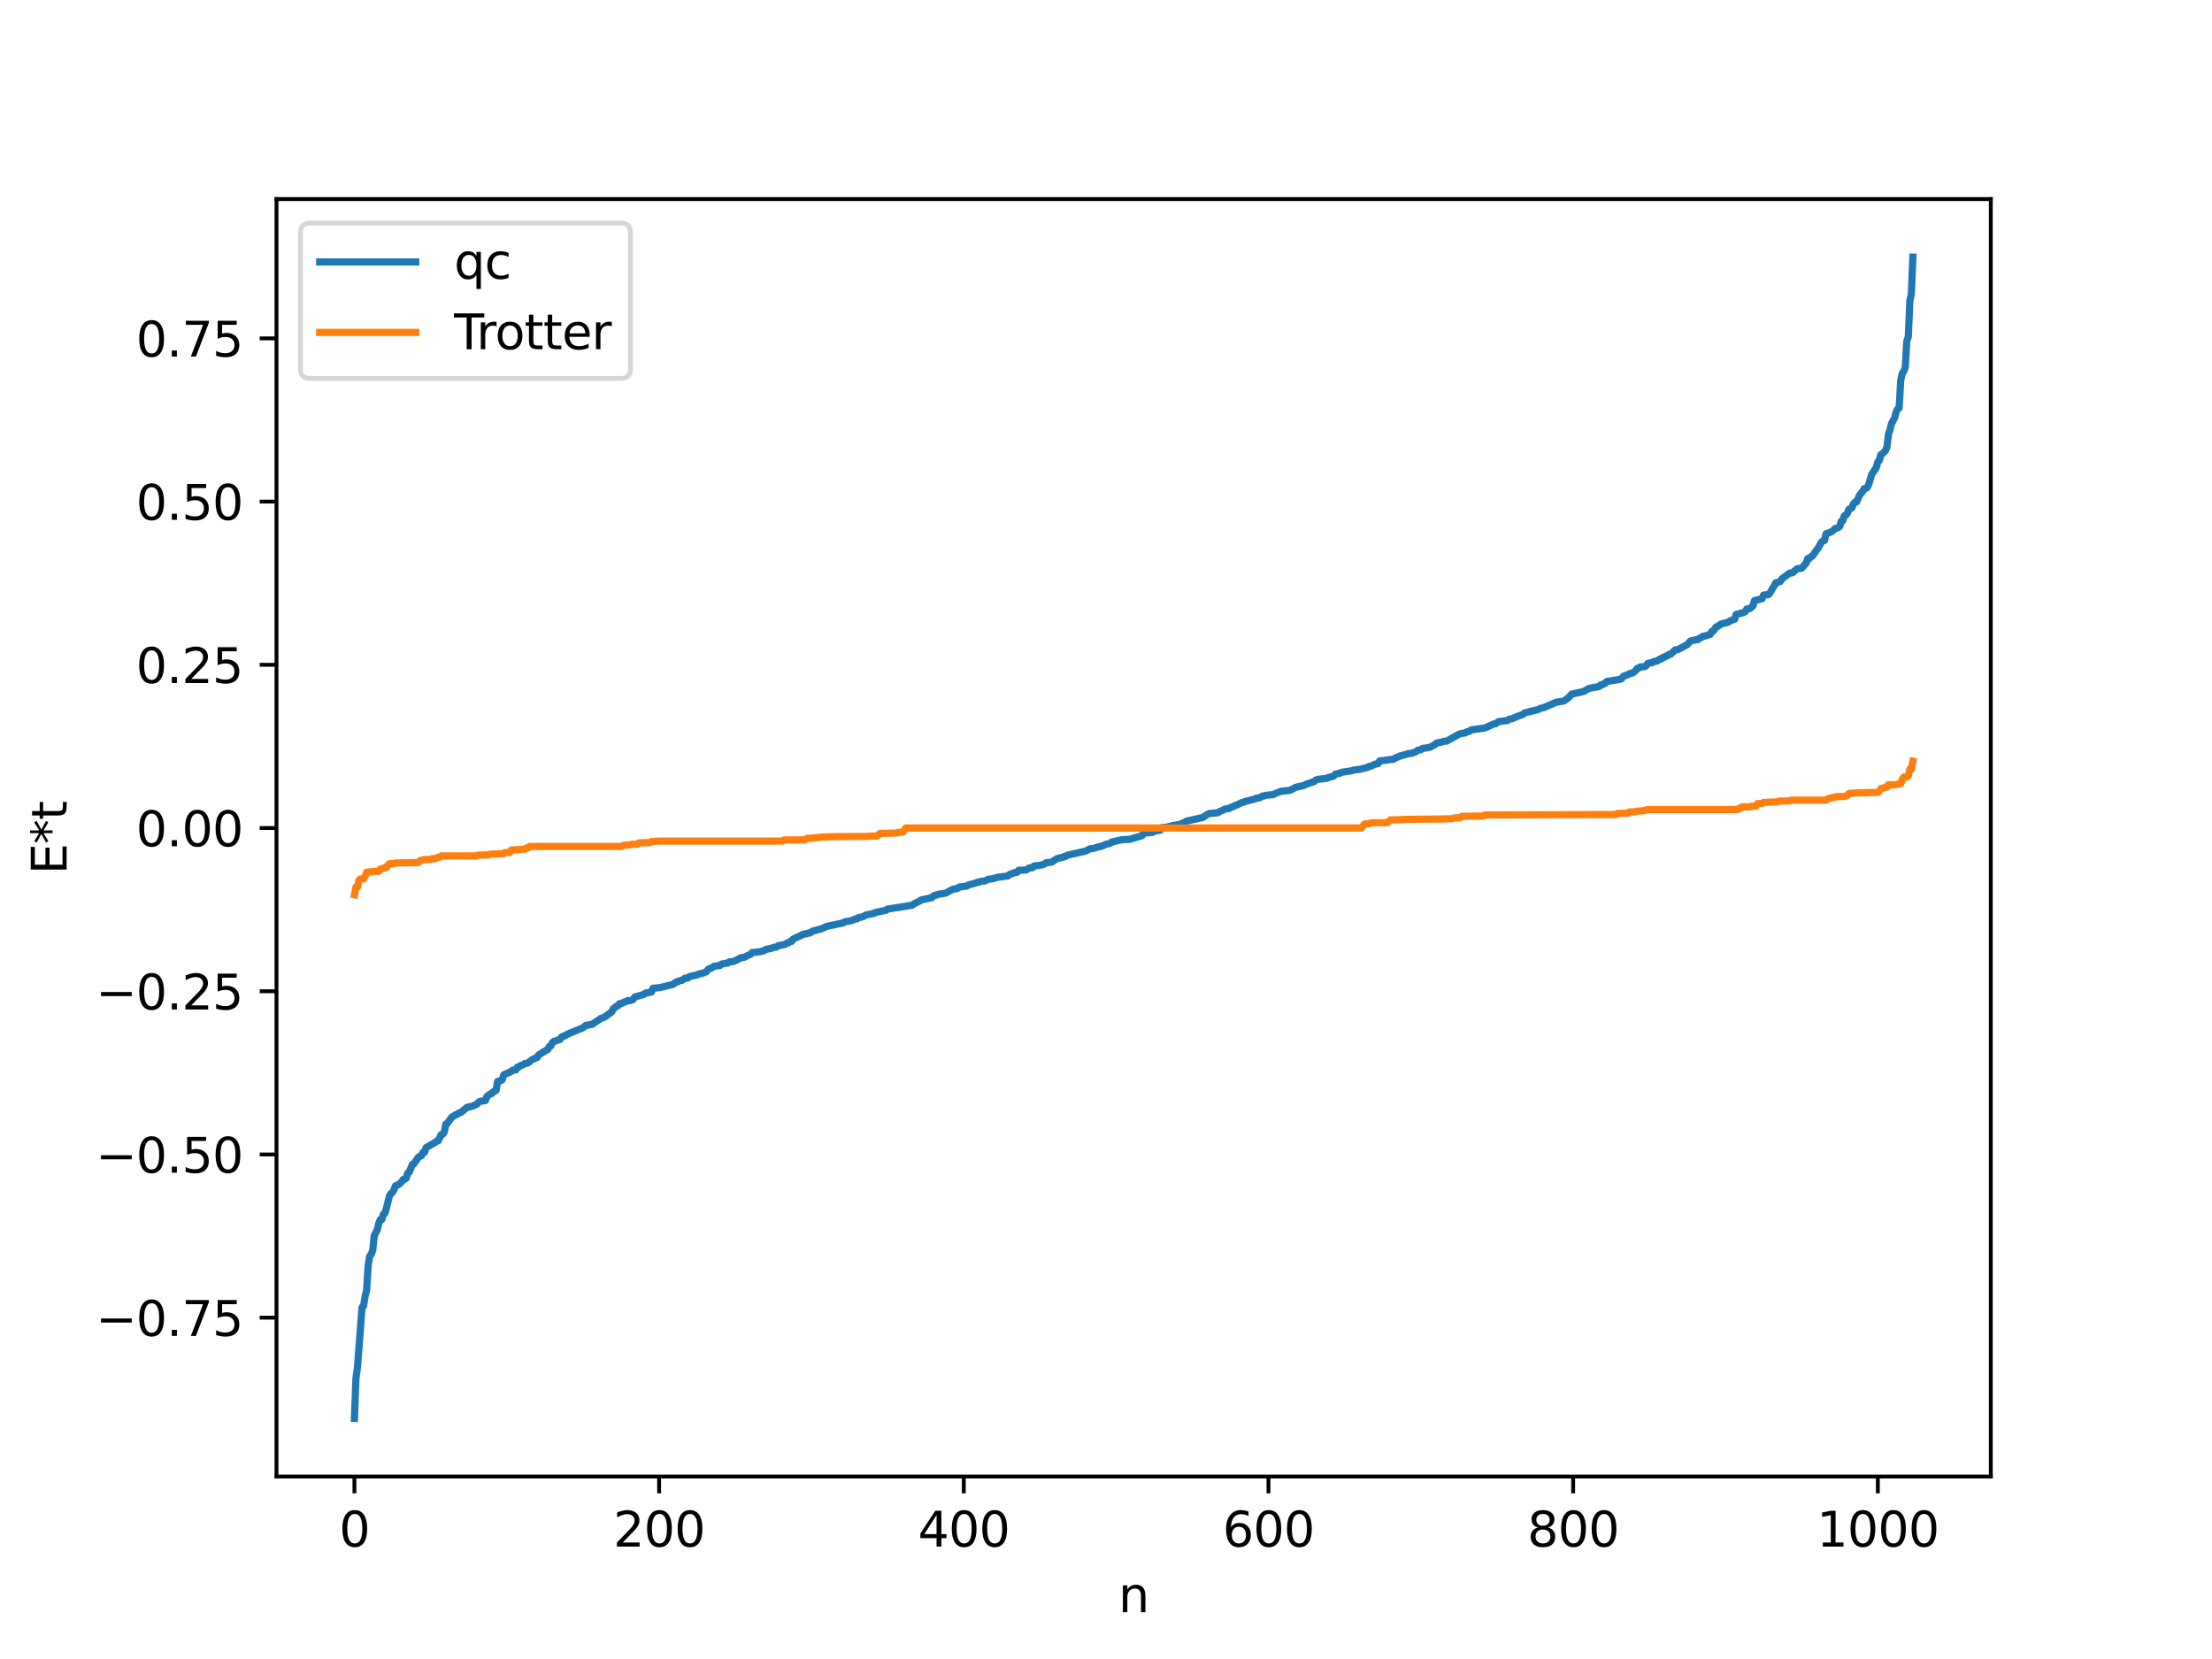 <?xml version="1.0" encoding="utf-8" standalone="no"?>
<!DOCTYPE svg PUBLIC "-//W3C//DTD SVG 1.1//EN"
  "http://www.w3.org/Graphics/SVG/1.1/DTD/svg11.dtd">
<svg xmlns:xlink="http://www.w3.org/1999/xlink" width="460.8pt" height="345.6pt" viewBox="0 0 460.8 345.6" xmlns="http://www.w3.org/2000/svg" version="1.1">
 <defs>
  <style type="text/css">*{stroke-linejoin: round; stroke-linecap: butt}</style>
 </defs>
 <g id="figure_1">
  <g id="patch_1">
   <path d="M 0 345.6 
L 460.8 345.6 
L 460.8 0 
L 0 0 
z
" style="fill: #ffffff"/>
  </g>
  <g id="axes_1">
   <g id="patch_2">
    <path d="M 57.6 307.584 
L 414.72 307.584 
L 414.72 41.472 
L 57.6 41.472 
z
" style="fill: #ffffff"/>
   </g>
   <g id="matplotlib.axis_1">
    <g id="xtick_1">
     <g id="line2d_1">
      <defs>
       <path id="m2750082e10" d="M 0 0 
L 0 3.5 
" style="stroke: #000000; stroke-width: 0.8"/>
      </defs>
      <g>
       <use xlink:href="#m2750082e10" x="73.833" y="307.584" style="stroke: #000000; stroke-width: 0.8"/>
      </g>
     </g>
     <g id="text_1">
      <!-- 0 -->
      <g transform="translate(70.651 322.182) scale(0.1 -0.1)">
       <defs>
        <path id="DejaVuSans-30" d="M 2034 4250 
Q 1547 4250 1301 3770 
Q 1056 3291 1056 2328 
Q 1056 1369 1301 889 
Q 1547 409 2034 409 
Q 2525 409 2770 889 
Q 3016 1369 3016 2328 
Q 3016 3291 2770 3770 
Q 2525 4250 2034 4250 
z
M 2034 4750 
Q 2819 4750 3233 4129 
Q 3647 3509 3647 2328 
Q 3647 1150 3233 529 
Q 2819 -91 2034 -91 
Q 1250 -91 836 529 
Q 422 1150 422 2328 
Q 422 3509 836 4129 
Q 1250 4750 2034 4750 
z
" transform="scale(0.016)"/>
       </defs>
       <use xlink:href="#DejaVuSans-30"/>
      </g>
     </g>
    </g>
    <g id="xtick_2">
     <g id="line2d_2">
      <g>
       <use xlink:href="#m2750082e10" x="137.304" y="307.584" style="stroke: #000000; stroke-width: 0.8"/>
      </g>
     </g>
     <g id="text_2">
      <!-- 200 -->
      <g transform="translate(127.76 322.182) scale(0.1 -0.1)">
       <defs>
        <path id="DejaVuSans-32" d="M 1228 531 
L 3431 531 
L 3431 0 
L 469 0 
L 469 531 
Q 828 903 1448 1529 
Q 2069 2156 2228 2338 
Q 2531 2678 2651 2914 
Q 2772 3150 2772 3378 
Q 2772 3750 2511 3984 
Q 2250 4219 1831 4219 
Q 1534 4219 1204 4116 
Q 875 4013 500 3803 
L 500 4441 
Q 881 4594 1212 4672 
Q 1544 4750 1819 4750 
Q 2544 4750 2975 4387 
Q 3406 4025 3406 3419 
Q 3406 3131 3298 2873 
Q 3191 2616 2906 2266 
Q 2828 2175 2409 1742 
Q 1991 1309 1228 531 
z
" transform="scale(0.016)"/>
       </defs>
       <use xlink:href="#DejaVuSans-32"/>
       <use xlink:href="#DejaVuSans-30" x="63.623"/>
       <use xlink:href="#DejaVuSans-30" x="127.246"/>
      </g>
     </g>
    </g>
    <g id="xtick_3">
     <g id="line2d_3">
      <g>
       <use xlink:href="#m2750082e10" x="200.775" y="307.584" style="stroke: #000000; stroke-width: 0.8"/>
      </g>
     </g>
     <g id="text_3">
      <!-- 400 -->
      <g transform="translate(191.231 322.182) scale(0.1 -0.1)">
       <defs>
        <path id="DejaVuSans-34" d="M 2419 4116 
L 825 1625 
L 2419 1625 
L 2419 4116 
z
M 2253 4666 
L 3047 4666 
L 3047 1625 
L 3713 1625 
L 3713 1100 
L 3047 1100 
L 3047 0 
L 2419 0 
L 2419 1100 
L 313 1100 
L 313 1709 
L 2253 4666 
z
" transform="scale(0.016)"/>
       </defs>
       <use xlink:href="#DejaVuSans-34"/>
       <use xlink:href="#DejaVuSans-30" x="63.623"/>
       <use xlink:href="#DejaVuSans-30" x="127.246"/>
      </g>
     </g>
    </g>
    <g id="xtick_4">
     <g id="line2d_4">
      <g>
       <use xlink:href="#m2750082e10" x="264.246" y="307.584" style="stroke: #000000; stroke-width: 0.8"/>
      </g>
     </g>
     <g id="text_4">
      <!-- 600 -->
      <g transform="translate(254.702 322.182) scale(0.1 -0.1)">
       <defs>
        <path id="DejaVuSans-36" d="M 2113 2584 
Q 1688 2584 1439 2293 
Q 1191 2003 1191 1497 
Q 1191 994 1439 701 
Q 1688 409 2113 409 
Q 2538 409 2786 701 
Q 3034 994 3034 1497 
Q 3034 2003 2786 2293 
Q 2538 2584 2113 2584 
z
M 3366 4563 
L 3366 3988 
Q 3128 4100 2886 4159 
Q 2644 4219 2406 4219 
Q 1781 4219 1451 3797 
Q 1122 3375 1075 2522 
Q 1259 2794 1537 2939 
Q 1816 3084 2150 3084 
Q 2853 3084 3261 2657 
Q 3669 2231 3669 1497 
Q 3669 778 3244 343 
Q 2819 -91 2113 -91 
Q 1303 -91 875 529 
Q 447 1150 447 2328 
Q 447 3434 972 4092 
Q 1497 4750 2381 4750 
Q 2619 4750 2861 4703 
Q 3103 4656 3366 4563 
z
" transform="scale(0.016)"/>
       </defs>
       <use xlink:href="#DejaVuSans-36"/>
       <use xlink:href="#DejaVuSans-30" x="63.623"/>
       <use xlink:href="#DejaVuSans-30" x="127.246"/>
      </g>
     </g>
    </g>
    <g id="xtick_5">
     <g id="line2d_5">
      <g>
       <use xlink:href="#m2750082e10" x="327.717" y="307.584" style="stroke: #000000; stroke-width: 0.8"/>
      </g>
     </g>
     <g id="text_5">
      <!-- 800 -->
      <g transform="translate(318.173 322.182) scale(0.1 -0.1)">
       <defs>
        <path id="DejaVuSans-38" d="M 2034 2216 
Q 1584 2216 1326 1975 
Q 1069 1734 1069 1313 
Q 1069 891 1326 650 
Q 1584 409 2034 409 
Q 2484 409 2743 651 
Q 3003 894 3003 1313 
Q 3003 1734 2745 1975 
Q 2488 2216 2034 2216 
z
M 1403 2484 
Q 997 2584 770 2862 
Q 544 3141 544 3541 
Q 544 4100 942 4425 
Q 1341 4750 2034 4750 
Q 2731 4750 3128 4425 
Q 3525 4100 3525 3541 
Q 3525 3141 3298 2862 
Q 3072 2584 2669 2484 
Q 3125 2378 3379 2068 
Q 3634 1759 3634 1313 
Q 3634 634 3220 271 
Q 2806 -91 2034 -91 
Q 1263 -91 848 271 
Q 434 634 434 1313 
Q 434 1759 690 2068 
Q 947 2378 1403 2484 
z
M 1172 3481 
Q 1172 3119 1398 2916 
Q 1625 2713 2034 2713 
Q 2441 2713 2670 2916 
Q 2900 3119 2900 3481 
Q 2900 3844 2670 4047 
Q 2441 4250 2034 4250 
Q 1625 4250 1398 4047 
Q 1172 3844 1172 3481 
z
" transform="scale(0.016)"/>
       </defs>
       <use xlink:href="#DejaVuSans-38"/>
       <use xlink:href="#DejaVuSans-30" x="63.623"/>
       <use xlink:href="#DejaVuSans-30" x="127.246"/>
      </g>
     </g>
    </g>
    <g id="xtick_6">
     <g id="line2d_6">
      <g>
       <use xlink:href="#m2750082e10" x="391.188" y="307.584" style="stroke: #000000; stroke-width: 0.8"/>
      </g>
     </g>
     <g id="text_6">
      <!-- 1000 -->
      <g transform="translate(378.463 322.182) scale(0.1 -0.1)">
       <defs>
        <path id="DejaVuSans-31" d="M 794 531 
L 1825 531 
L 1825 4091 
L 703 3866 
L 703 4441 
L 1819 4666 
L 2450 4666 
L 2450 531 
L 3481 531 
L 3481 0 
L 794 0 
L 794 531 
z
" transform="scale(0.016)"/>
       </defs>
       <use xlink:href="#DejaVuSans-31"/>
       <use xlink:href="#DejaVuSans-30" x="63.623"/>
       <use xlink:href="#DejaVuSans-30" x="127.246"/>
       <use xlink:href="#DejaVuSans-30" x="190.869"/>
      </g>
     </g>
    </g>
    <g id="text_7">
     <!-- n -->
     <g transform="translate(232.991 335.861) scale(0.1 -0.1)">
      <defs>
       <path id="DejaVuSans-6e" d="M 3513 2113 
L 3513 0 
L 2938 0 
L 2938 2094 
Q 2938 2591 2744 2837 
Q 2550 3084 2163 3084 
Q 1697 3084 1428 2787 
Q 1159 2491 1159 1978 
L 1159 0 
L 581 0 
L 581 3500 
L 1159 3500 
L 1159 2956 
Q 1366 3272 1645 3428 
Q 1925 3584 2291 3584 
Q 2894 3584 3203 3211 
Q 3513 2838 3513 2113 
z
" transform="scale(0.016)"/>
      </defs>
      <use xlink:href="#DejaVuSans-6e"/>
     </g>
    </g>
   </g>
   <g id="matplotlib.axis_2">
    <g id="ytick_1">
     <g id="line2d_7">
      <defs>
       <path id="m08732f3158" d="M 0 0 
L -3.5 0 
" style="stroke: #000000; stroke-width: 0.8"/>
      </defs>
      <g>
       <use xlink:href="#m08732f3158" x="57.6" y="274.497" style="stroke: #000000; stroke-width: 0.8"/>
      </g>
     </g>
     <g id="text_8">
      <!-- −0.75 -->
      <g transform="translate(19.955 278.296) scale(0.1 -0.1)">
       <defs>
        <path id="DejaVuSans-2212" d="M 678 2272 
L 4684 2272 
L 4684 1741 
L 678 1741 
L 678 2272 
z
" transform="scale(0.016)"/>
        <path id="DejaVuSans-2e" d="M 684 794 
L 1344 794 
L 1344 0 
L 684 0 
L 684 794 
z
" transform="scale(0.016)"/>
        <path id="DejaVuSans-37" d="M 525 4666 
L 3525 4666 
L 3525 4397 
L 1831 0 
L 1172 0 
L 2766 4134 
L 525 4134 
L 525 4666 
z
" transform="scale(0.016)"/>
        <path id="DejaVuSans-35" d="M 691 4666 
L 3169 4666 
L 3169 4134 
L 1269 4134 
L 1269 2991 
Q 1406 3038 1543 3061 
Q 1681 3084 1819 3084 
Q 2600 3084 3056 2656 
Q 3513 2228 3513 1497 
Q 3513 744 3044 326 
Q 2575 -91 1722 -91 
Q 1428 -91 1123 -41 
Q 819 9 494 109 
L 494 744 
Q 775 591 1075 516 
Q 1375 441 1709 441 
Q 2250 441 2565 725 
Q 2881 1009 2881 1497 
Q 2881 1984 2565 2268 
Q 2250 2553 1709 2553 
Q 1456 2553 1204 2497 
Q 953 2441 691 2322 
L 691 4666 
z
" transform="scale(0.016)"/>
       </defs>
       <use xlink:href="#DejaVuSans-2212"/>
       <use xlink:href="#DejaVuSans-30" x="83.789"/>
       <use xlink:href="#DejaVuSans-2e" x="147.412"/>
       <use xlink:href="#DejaVuSans-37" x="179.199"/>
       <use xlink:href="#DejaVuSans-35" x="242.822"/>
      </g>
     </g>
    </g>
    <g id="ytick_2">
     <g id="line2d_8">
      <g>
       <use xlink:href="#m08732f3158" x="57.6" y="240.495" style="stroke: #000000; stroke-width: 0.8"/>
      </g>
     </g>
     <g id="text_9">
      <!-- −0.50 -->
      <g transform="translate(19.955 244.294) scale(0.1 -0.1)">
       <use xlink:href="#DejaVuSans-2212"/>
       <use xlink:href="#DejaVuSans-30" x="83.789"/>
       <use xlink:href="#DejaVuSans-2e" x="147.412"/>
       <use xlink:href="#DejaVuSans-35" x="179.199"/>
       <use xlink:href="#DejaVuSans-30" x="242.822"/>
      </g>
     </g>
    </g>
    <g id="ytick_3">
     <g id="line2d_9">
      <g>
       <use xlink:href="#m08732f3158" x="57.6" y="206.493" style="stroke: #000000; stroke-width: 0.8"/>
      </g>
     </g>
     <g id="text_10">
      <!-- −0.25 -->
      <g transform="translate(19.955 210.292) scale(0.1 -0.1)">
       <use xlink:href="#DejaVuSans-2212"/>
       <use xlink:href="#DejaVuSans-30" x="83.789"/>
       <use xlink:href="#DejaVuSans-2e" x="147.412"/>
       <use xlink:href="#DejaVuSans-32" x="179.199"/>
       <use xlink:href="#DejaVuSans-35" x="242.822"/>
      </g>
     </g>
    </g>
    <g id="ytick_4">
     <g id="line2d_10">
      <g>
       <use xlink:href="#m08732f3158" x="57.6" y="172.491" style="stroke: #000000; stroke-width: 0.8"/>
      </g>
     </g>
     <g id="text_11">
      <!-- 0.00 -->
      <g transform="translate(28.334 176.291) scale(0.1 -0.1)">
       <use xlink:href="#DejaVuSans-30"/>
       <use xlink:href="#DejaVuSans-2e" x="63.623"/>
       <use xlink:href="#DejaVuSans-30" x="95.41"/>
       <use xlink:href="#DejaVuSans-30" x="159.033"/>
      </g>
     </g>
    </g>
    <g id="ytick_5">
     <g id="line2d_11">
      <g>
       <use xlink:href="#m08732f3158" x="57.6" y="138.49" style="stroke: #000000; stroke-width: 0.8"/>
      </g>
     </g>
     <g id="text_12">
      <!-- 0.25 -->
      <g transform="translate(28.334 142.289) scale(0.1 -0.1)">
       <use xlink:href="#DejaVuSans-30"/>
       <use xlink:href="#DejaVuSans-2e" x="63.623"/>
       <use xlink:href="#DejaVuSans-32" x="95.41"/>
       <use xlink:href="#DejaVuSans-35" x="159.033"/>
      </g>
     </g>
    </g>
    <g id="ytick_6">
     <g id="line2d_12">
      <g>
       <use xlink:href="#m08732f3158" x="57.6" y="104.488" style="stroke: #000000; stroke-width: 0.8"/>
      </g>
     </g>
     <g id="text_13">
      <!-- 0.50 -->
      <g transform="translate(28.334 108.287) scale(0.1 -0.1)">
       <use xlink:href="#DejaVuSans-30"/>
       <use xlink:href="#DejaVuSans-2e" x="63.623"/>
       <use xlink:href="#DejaVuSans-35" x="95.41"/>
       <use xlink:href="#DejaVuSans-30" x="159.033"/>
      </g>
     </g>
    </g>
    <g id="ytick_7">
     <g id="line2d_13">
      <g>
       <use xlink:href="#m08732f3158" x="57.6" y="70.486" style="stroke: #000000; stroke-width: 0.8"/>
      </g>
     </g>
     <g id="text_14">
      <!-- 0.75 -->
      <g transform="translate(28.334 74.285) scale(0.1 -0.1)">
       <use xlink:href="#DejaVuSans-30"/>
       <use xlink:href="#DejaVuSans-2e" x="63.623"/>
       <use xlink:href="#DejaVuSans-37" x="95.41"/>
       <use xlink:href="#DejaVuSans-35" x="159.033"/>
      </g>
     </g>
    </g>
    <g id="text_15">
     <!-- E*t -->
     <g transform="translate(13.875 182.148) rotate(-90) scale(0.1 -0.1)">
      <defs>
       <path id="DejaVuSans-45" d="M 628 4666 
L 3578 4666 
L 3578 4134 
L 1259 4134 
L 1259 2753 
L 3481 2753 
L 3481 2222 
L 1259 2222 
L 1259 531 
L 3634 531 
L 3634 0 
L 628 0 
L 628 4666 
z
" transform="scale(0.016)"/>
       <path id="DejaVuSans-2a" d="M 3009 3897 
L 1888 3291 
L 3009 2681 
L 2828 2375 
L 1778 3009 
L 1778 1831 
L 1422 1831 
L 1422 3009 
L 372 2375 
L 191 2681 
L 1313 3291 
L 191 3897 
L 372 4206 
L 1422 3572 
L 1422 4750 
L 1778 4750 
L 1778 3572 
L 2828 4206 
L 3009 3897 
z
" transform="scale(0.016)"/>
       <path id="DejaVuSans-74" d="M 1172 4494 
L 1172 3500 
L 2356 3500 
L 2356 3053 
L 1172 3053 
L 1172 1153 
Q 1172 725 1289 603 
Q 1406 481 1766 481 
L 2356 481 
L 2356 0 
L 1766 0 
Q 1100 0 847 248 
Q 594 497 594 1153 
L 594 3053 
L 172 3053 
L 172 3500 
L 594 3500 
L 594 4494 
L 1172 4494 
z
" transform="scale(0.016)"/>
      </defs>
      <use xlink:href="#DejaVuSans-45"/>
      <use xlink:href="#DejaVuSans-2a" x="63.184"/>
      <use xlink:href="#DejaVuSans-74" x="113.184"/>
     </g>
    </g>
   </g>
   <g id="line2d_14">
    <path d="M 73.833 295.488 
L 74.15 287.13 
L 74.467 284.824 
L 75.42 272.331 
L 75.737 272.078 
L 76.054 270.027 
L 76.372 268.827 
L 76.689 263.72 
L 77.006 261.668 
L 77.324 261.323 
L 77.641 260.469 
L 77.958 257.44 
L 78.593 256.182 
L 78.91 254.826 
L 79.228 254.079 
L 79.545 254.025 
L 79.862 252.965 
L 80.18 252.722 
L 80.497 251.692 
L 81.132 249.106 
L 81.449 248.641 
L 81.767 248.374 
L 82.084 247.823 
L 82.401 247.009 
L 83.036 246.776 
L 83.671 246.167 
L 83.988 245.721 
L 84.305 245.666 
L 84.623 245.43 
L 84.94 244.364 
L 85.258 244.162 
L 85.892 242.603 
L 86.21 242.454 
L 87.162 241.055 
L 87.796 240.748 
L 88.114 240.07 
L 88.431 240.053 
L 88.748 239.079 
L 90.653 237.977 
L 90.97 237.711 
L 91.287 237.656 
L 91.922 236.345 
L 92.239 236.275 
L 92.557 235.816 
L 92.874 234.172 
L 93.191 234.012 
L 94.143 232.697 
L 94.461 232.571 
L 94.778 232.281 
L 95.096 232.198 
L 95.73 231.791 
L 96.048 231.711 
L 97.317 230.662 
L 98.586 230.398 
L 98.904 230.166 
L 99.221 230.1 
L 99.856 229.47 
L 101.125 229.26 
L 101.443 228.416 
L 102.077 227.92 
L 102.395 227.827 
L 102.712 227.458 
L 103.029 227.367 
L 103.347 227.11 
L 103.664 225.287 
L 104.299 225.128 
L 104.616 224.927 
L 104.934 223.909 
L 106.52 223.204 
L 106.838 222.906 
L 107.472 222.87 
L 107.79 222.304 
L 108.107 222.253 
L 108.424 221.978 
L 108.742 221.932 
L 109.377 221.535 
L 109.694 221.527 
L 110.011 221.397 
L 110.963 220.661 
L 111.281 220.593 
L 111.598 220.349 
L 111.915 220.279 
L 112.233 219.735 
L 114.137 218.597 
L 114.454 217.969 
L 114.772 217.875 
L 115.089 217.164 
L 115.406 216.928 
L 115.724 216.873 
L 116.358 216.604 
L 116.676 216.533 
L 116.993 216.021 
L 117.628 215.789 
L 118.262 215.411 
L 120.801 214.373 
L 121.436 214.104 
L 122.071 213.578 
L 122.388 213.573 
L 123.023 213.417 
L 123.34 213.387 
L 125.244 212.118 
L 125.879 211.924 
L 127.466 210.752 
L 127.783 210.091 
L 128.1 209.929 
L 128.418 209.614 
L 128.735 209.517 
L 129.053 209.096 
L 129.37 209.084 
L 130.005 208.755 
L 130.322 208.684 
L 130.639 208.478 
L 131.274 208.438 
L 131.909 208.19 
L 132.226 207.692 
L 132.861 207.511 
L 134.13 207.157 
L 134.448 206.904 
L 135.717 206.659 
L 136.034 205.877 
L 137.304 205.746 
L 137.621 205.718 
L 138.256 205.533 
L 140.16 205.083 
L 140.795 204.603 
L 141.112 204.561 
L 141.429 204.349 
L 142.064 204.223 
L 142.699 203.78 
L 143.334 203.734 
L 143.651 203.433 
L 144.603 203.213 
L 144.92 203.183 
L 145.872 202.812 
L 146.19 202.806 
L 147.142 202.44 
L 147.459 202.003 
L 147.777 201.769 
L 148.094 201.733 
L 148.729 201.294 
L 149.998 201.118 
L 150.315 200.831 
L 150.95 200.719 
L 151.585 200.622 
L 151.902 200.392 
L 152.854 200.286 
L 154.441 199.484 
L 155.076 199.421 
L 155.71 199.063 
L 156.345 198.815 
L 156.662 198.454 
L 158.249 198.263 
L 158.884 198.125 
L 159.201 198.036 
L 159.519 197.785 
L 160.471 197.598 
L 160.788 197.536 
L 161.105 197.354 
L 161.74 197.29 
L 162.058 197.04 
L 163.644 196.705 
L 163.962 196.438 
L 164.279 196.397 
L 164.596 196.119 
L 164.914 196.086 
L 165.231 195.633 
L 166.5 195.028 
L 166.818 194.929 
L 167.135 194.679 
L 167.77 194.516 
L 168.087 194.512 
L 168.405 194.362 
L 168.722 194.354 
L 169.357 193.931 
L 169.991 193.798 
L 170.626 193.6 
L 170.943 193.561 
L 172.213 192.98 
L 175.704 192.242 
L 176.021 192.022 
L 177.291 191.809 
L 178.243 191.405 
L 178.56 191.404 
L 178.877 191.128 
L 179.512 191.041 
L 179.829 190.932 
L 180.464 190.582 
L 182.051 190.288 
L 182.368 190.082 
L 184.59 189.626 
L 184.907 189.373 
L 189.985 188.586 
L 190.62 188.169 
L 191.572 187.713 
L 191.889 187.475 
L 193.158 187.21 
L 193.793 187.031 
L 194.11 187.026 
L 194.428 186.669 
L 194.745 186.499 
L 195.062 186.483 
L 195.38 186.314 
L 196.967 186.068 
L 198.553 185.217 
L 199.188 185.151 
L 199.505 185.034 
L 199.823 184.799 
L 201.41 184.579 
L 201.727 184.355 
L 202.996 184.028 
L 203.631 183.783 
L 203.948 183.778 
L 204.266 183.606 
L 205.218 183.507 
L 205.853 183.164 
L 206.805 183.058 
L 207.757 182.764 
L 209.978 182.476 
L 210.296 182.173 
L 210.93 181.961 
L 211.248 181.802 
L 211.882 181.71 
L 212.2 181.306 
L 213.786 181.228 
L 214.421 180.79 
L 215.056 180.782 
L 215.373 180.418 
L 216.96 180.203 
L 217.595 179.984 
L 217.912 179.737 
L 218.864 179.646 
L 219.181 179.54 
L 220.134 178.888 
L 221.086 178.635 
L 221.403 178.621 
L 221.72 178.394 
L 222.038 178.371 
L 222.355 178.155 
L 226.163 177.297 
L 227.115 176.794 
L 227.75 176.739 
L 229.02 176.375 
L 229.337 176.349 
L 229.654 176.164 
L 229.972 176.116 
L 230.289 175.907 
L 231.241 175.685 
L 231.558 175.425 
L 233.145 175.043 
L 233.78 174.923 
L 235.367 174.844 
L 237.905 174.078 
L 238.223 173.575 
L 239.81 173.432 
L 240.127 173.387 
L 240.444 173.17 
L 241.714 172.943 
L 242.031 172.417 
L 242.983 172.324 
L 243.618 172.163 
L 244.57 171.93 
L 245.839 171.746 
L 246.474 171.384 
L 246.791 171.341 
L 247.109 171.063 
L 250.6 170.282 
L 251.234 169.827 
L 251.869 169.473 
L 253.456 169.337 
L 253.773 169.282 
L 254.091 169.036 
L 254.725 168.817 
L 255.043 168.587 
L 255.677 168.469 
L 255.995 168.452 
L 256.312 168.226 
L 256.947 168.023 
L 257.264 167.788 
L 257.581 167.734 
L 258.534 167.249 
L 258.851 167.19 
L 259.486 166.933 
L 261.39 166.446 
L 261.707 166.282 
L 262.342 166.207 
L 262.977 165.835 
L 263.294 165.833 
L 263.611 165.682 
L 265.198 165.534 
L 265.833 165.231 
L 266.785 164.857 
L 268.689 164.652 
L 269.958 164.003 
L 271.228 163.726 
L 271.545 163.649 
L 272.18 163.342 
L 273.767 162.816 
L 274.084 162.507 
L 274.719 162.323 
L 276.305 162.162 
L 276.94 161.895 
L 277.575 161.765 
L 277.892 161.604 
L 278.21 161.244 
L 278.527 161.225 
L 278.844 161.088 
L 279.162 161.088 
L 279.479 160.883 
L 281.383 160.61 
L 282.018 160.406 
L 283.287 160.258 
L 284.874 159.867 
L 285.191 159.666 
L 285.509 159.649 
L 286.461 159.188 
L 287.096 159.078 
L 287.413 158.5 
L 288.682 158.381 
L 289.317 158.267 
L 290.269 158.165 
L 290.904 157.777 
L 291.221 157.706 
L 291.539 157.511 
L 292.808 157.179 
L 293.443 156.974 
L 294.077 156.926 
L 295.029 156.568 
L 295.347 156.284 
L 295.981 156.187 
L 296.299 155.92 
L 297.251 155.787 
L 297.886 155.665 
L 298.838 155.163 
L 299.155 154.864 
L 299.472 154.727 
L 300.107 154.658 
L 300.742 154.432 
L 301.377 154.389 
L 303.915 152.964 
L 304.55 152.764 
L 305.185 152.708 
L 305.502 152.492 
L 306.137 152.326 
L 306.454 152.055 
L 309.31 151.656 
L 311.215 150.79 
L 311.532 150.782 
L 312.167 150.333 
L 314.071 150.083 
L 314.388 149.82 
L 315.023 149.708 
L 315.975 149.293 
L 317.244 148.829 
L 317.562 148.521 
L 320.418 147.813 
L 320.735 147.608 
L 321.687 147.368 
L 324.226 146.279 
L 325.813 146.021 
L 326.765 145.33 
L 327.4 144.607 
L 329.939 144.035 
L 330.891 143.455 
L 331.525 143.303 
L 332.477 143.144 
L 333.112 143.016 
L 333.429 142.681 
L 333.747 142.679 
L 334.064 142.44 
L 334.381 142.377 
L 334.699 141.978 
L 337.555 141.509 
L 337.872 141.31 
L 338.19 140.879 
L 339.142 140.54 
L 339.459 140.339 
L 340.094 140.201 
L 340.729 139.73 
L 341.046 139.248 
L 341.363 139.183 
L 341.681 138.939 
L 342.633 138.87 
L 342.95 138.621 
L 343.267 138.196 
L 343.902 138.075 
L 344.22 138.048 
L 344.537 137.789 
L 345.172 137.718 
L 345.806 137.276 
L 346.124 137.24 
L 346.441 136.926 
L 346.758 136.911 
L 347.076 136.654 
L 347.393 136.579 
L 347.71 136.311 
L 348.028 136.284 
L 348.98 135.391 
L 349.615 135.287 
L 351.519 134.26 
L 352.153 133.534 
L 353.423 133.245 
L 353.74 133.227 
L 354.058 132.941 
L 354.375 132.838 
L 354.692 132.559 
L 355.01 132.549 
L 356.279 132.131 
L 356.596 131.54 
L 356.914 131.435 
L 357.548 130.564 
L 357.866 130.485 
L 358.5 129.995 
L 360.087 129.583 
L 360.405 129.324 
L 361.357 128.987 
L 361.674 128.005 
L 363.261 127.581 
L 363.578 127.408 
L 363.896 126.866 
L 364.53 126.768 
L 365.165 126.219 
L 365.482 125.128 
L 367.069 124.72 
L 367.386 123.966 
L 368.021 123.887 
L 368.339 123.88 
L 368.656 123.631 
L 369.291 122.505 
L 369.608 122.075 
L 369.925 121.423 
L 370.877 121.124 
L 371.195 120.585 
L 372.781 119.411 
L 373.416 119.31 
L 374.368 118.485 
L 375.32 118.362 
L 376.272 117.286 
L 376.59 116.359 
L 376.907 116.357 
L 377.224 115.979 
L 377.542 115.854 
L 378.494 114.51 
L 378.811 114.1 
L 379.446 112.929 
L 379.763 112.668 
L 380.081 112.602 
L 380.398 111.206 
L 381.667 110.714 
L 382.302 110.08 
L 382.937 109.919 
L 383.254 109.654 
L 383.572 108.583 
L 383.889 108.487 
L 384.206 107.449 
L 384.524 107.306 
L 384.841 106.955 
L 385.158 106.09 
L 385.793 105.802 
L 386.11 104.949 
L 386.428 104.614 
L 386.745 104.558 
L 387.38 103.163 
L 388.015 102.385 
L 388.332 101.797 
L 388.649 101.763 
L 388.967 101.555 
L 389.284 100.931 
L 389.919 98.796 
L 390.871 97.396 
L 391.188 96.208 
L 391.505 95.898 
L 391.823 94.711 
L 392.14 94.514 
L 392.775 93.899 
L 393.092 93.093 
L 393.41 90.389 
L 393.727 89.524 
L 394.044 88.246 
L 394.679 87.059 
L 394.996 85.819 
L 395.314 85.197 
L 395.631 84.99 
L 395.948 79.283 
L 396.266 77.786 
L 396.583 77.333 
L 396.9 76.527 
L 397.218 71.123 
L 397.535 70.134 
L 397.853 62.717 
L 398.17 61.22 
L 398.487 53.568 
L 398.487 53.568 
" clip-path="url(#p1d9fc553c2)" style="fill: none; stroke: #1f77b4; stroke-width: 1.5; stroke-linecap: square"/>
   </g>
   <g id="line2d_15">
    <path d="M 73.833 186.398 
L 74.15 184.775 
L 74.467 184.775 
L 74.785 183.388 
L 75.102 183.1 
L 75.737 183.1 
L 76.054 182.581 
L 76.372 181.705 
L 77.958 181.515 
L 78.91 181.515 
L 79.228 181.021 
L 79.545 181.021 
L 80.18 180.732 
L 80.497 180.732 
L 80.815 180.185 
L 81.132 179.928 
L 82.084 179.923 
L 82.401 179.771 
L 87.162 179.679 
L 87.479 179.283 
L 88.431 179.058 
L 89.7 179.058 
L 90.018 178.883 
L 90.653 178.883 
L 90.97 178.68 
L 91.605 178.574 
L 91.922 178.301 
L 99.221 178.301 
L 99.539 178.138 
L 101.76 178.1 
L 102.077 177.932 
L 104.934 177.828 
L 105.251 177.597 
L 106.203 177.585 
L 106.52 177.064 
L 109.377 176.893 
L 109.694 176.629 
L 110.011 176.629 
L 110.329 176.338 
L 129.37 176.338 
L 130.005 176.077 
L 130.639 176.017 
L 131.274 176.007 
L 131.591 175.872 
L 132.861 175.841 
L 133.178 175.581 
L 135.4 175.526 
L 135.717 175.304 
L 137.621 175.211 
L 163.01 175.211 
L 163.327 174.981 
L 167.77 174.939 
L 168.087 174.654 
L 169.357 174.577 
L 170.943 174.411 
L 172.53 174.328 
L 173.8 174.292 
L 180.781 174.232 
L 181.416 174.172 
L 182.686 174.172 
L 183.32 173.618 
L 186.811 173.532 
L 187.129 173.41 
L 188.081 173.328 
L 188.715 172.491 
L 283.605 172.491 
L 284.239 171.655 
L 285.191 171.572 
L 285.826 171.402 
L 289 171.365 
L 289.634 170.81 
L 291.856 170.751 
L 292.491 170.69 
L 300.424 170.608 
L 301.694 170.572 
L 302.329 170.572 
L 302.963 170.405 
L 304.233 170.329 
L 304.55 170.044 
L 308.993 170.002 
L 309.31 169.771 
L 336.603 169.678 
L 336.92 169.456 
L 339.142 169.402 
L 339.459 169.141 
L 340.729 169.111 
L 341.046 168.975 
L 342.315 168.905 
L 343.267 168.644 
L 361.991 168.644 
L 362.309 168.353 
L 362.626 168.353 
L 362.943 168.09 
L 364.53 168.09 
L 364.848 167.97 
L 365.8 167.919 
L 366.117 167.397 
L 367.069 167.386 
L 367.386 167.155 
L 370.243 167.051 
L 370.56 166.883 
L 372.781 166.844 
L 373.099 166.682 
L 380.398 166.682 
L 380.715 166.409 
L 381.985 166.1 
L 382.302 166.1 
L 382.62 165.924 
L 384.206 165.924 
L 384.841 165.7 
L 385.158 165.304 
L 385.793 165.22 
L 391.188 165.055 
L 391.505 164.798 
L 391.823 164.251 
L 392.458 164.14 
L 392.775 163.962 
L 393.092 163.962 
L 393.41 163.467 
L 394.996 163.467 
L 395.314 163.332 
L 395.948 163.278 
L 396.266 162.402 
L 396.583 161.883 
L 397.218 161.883 
L 397.535 161.595 
L 397.853 160.208 
L 398.17 160.208 
L 398.487 158.585 
L 398.487 158.585 
" clip-path="url(#p1d9fc553c2)" style="fill: none; stroke: #ff7f0e; stroke-width: 1.5; stroke-linecap: square"/>
   </g>
   <g id="patch_3">
    <path d="M 57.6 307.584 
L 57.6 41.472 
" style="fill: none; stroke: #000000; stroke-width: 0.8; stroke-linejoin: miter; stroke-linecap: square"/>
   </g>
   <g id="patch_4">
    <path d="M 414.72 307.584 
L 414.72 41.472 
" style="fill: none; stroke: #000000; stroke-width: 0.8; stroke-linejoin: miter; stroke-linecap: square"/>
   </g>
   <g id="patch_5">
    <path d="M 57.6 307.584 
L 414.72 307.584 
" style="fill: none; stroke: #000000; stroke-width: 0.8; stroke-linejoin: miter; stroke-linecap: square"/>
   </g>
   <g id="patch_6">
    <path d="M 57.6 41.472 
L 414.72 41.472 
" style="fill: none; stroke: #000000; stroke-width: 0.8; stroke-linejoin: miter; stroke-linecap: square"/>
   </g>
   <g id="legend_1">
    <g id="patch_7">
     <path d="M 64.6 78.828 
L 129.342 78.828 
Q 131.342 78.828 131.342 76.828 
L 131.342 48.472 
Q 131.342 46.472 129.342 46.472 
L 64.6 46.472 
Q 62.6 46.472 62.6 48.472 
L 62.6 76.828 
Q 62.6 78.828 64.6 78.828 
z
" style="fill: #ffffff; opacity: 0.8; stroke: #cccccc; stroke-linejoin: miter"/>
    </g>
    <g id="line2d_16">
     <path d="M 66.6 54.57 
L 76.6 54.57 
L 86.6 54.57 
" style="fill: none; stroke: #1f77b4; stroke-width: 1.5; stroke-linecap: square"/>
    </g>
    <g id="text_16">
     <!-- qc -->
     <g transform="translate(94.6 58.07) scale(0.1 -0.1)">
      <defs>
       <path id="DejaVuSans-71" d="M 947 1747 
Q 947 1113 1208 752 
Q 1469 391 1925 391 
Q 2381 391 2643 752 
Q 2906 1113 2906 1747 
Q 2906 2381 2643 2742 
Q 2381 3103 1925 3103 
Q 1469 3103 1208 2742 
Q 947 2381 947 1747 
z
M 2906 525 
Q 2725 213 2448 61 
Q 2172 -91 1784 -91 
Q 1150 -91 751 415 
Q 353 922 353 1747 
Q 353 2572 751 3078 
Q 1150 3584 1784 3584 
Q 2172 3584 2448 3432 
Q 2725 3281 2906 2969 
L 2906 3500 
L 3481 3500 
L 3481 -1331 
L 2906 -1331 
L 2906 525 
z
" transform="scale(0.016)"/>
       <path id="DejaVuSans-63" d="M 3122 3366 
L 3122 2828 
Q 2878 2963 2633 3030 
Q 2388 3097 2138 3097 
Q 1578 3097 1268 2742 
Q 959 2388 959 1747 
Q 959 1106 1268 751 
Q 1578 397 2138 397 
Q 2388 397 2633 464 
Q 2878 531 3122 666 
L 3122 134 
Q 2881 22 2623 -34 
Q 2366 -91 2075 -91 
Q 1284 -91 818 406 
Q 353 903 353 1747 
Q 353 2603 823 3093 
Q 1294 3584 2113 3584 
Q 2378 3584 2631 3529 
Q 2884 3475 3122 3366 
z
" transform="scale(0.016)"/>
      </defs>
      <use xlink:href="#DejaVuSans-71"/>
      <use xlink:href="#DejaVuSans-63" x="63.477"/>
     </g>
    </g>
    <g id="line2d_17">
     <path d="M 66.6 69.249 
L 76.6 69.249 
L 86.6 69.249 
" style="fill: none; stroke: #ff7f0e; stroke-width: 1.5; stroke-linecap: square"/>
    </g>
    <g id="text_17">
     <!-- Trotter -->
     <g transform="translate(94.6 72.749) scale(0.1 -0.1)">
      <defs>
       <path id="DejaVuSans-54" d="M -19 4666 
L 3928 4666 
L 3928 4134 
L 2272 4134 
L 2272 0 
L 1638 0 
L 1638 4134 
L -19 4134 
L -19 4666 
z
" transform="scale(0.016)"/>
       <path id="DejaVuSans-72" d="M 2631 2963 
Q 2534 3019 2420 3045 
Q 2306 3072 2169 3072 
Q 1681 3072 1420 2755 
Q 1159 2438 1159 1844 
L 1159 0 
L 581 0 
L 581 3500 
L 1159 3500 
L 1159 2956 
Q 1341 3275 1631 3429 
Q 1922 3584 2338 3584 
Q 2397 3584 2469 3576 
Q 2541 3569 2628 3553 
L 2631 2963 
z
" transform="scale(0.016)"/>
       <path id="DejaVuSans-6f" d="M 1959 3097 
Q 1497 3097 1228 2736 
Q 959 2375 959 1747 
Q 959 1119 1226 758 
Q 1494 397 1959 397 
Q 2419 397 2687 759 
Q 2956 1122 2956 1747 
Q 2956 2369 2687 2733 
Q 2419 3097 1959 3097 
z
M 1959 3584 
Q 2709 3584 3137 3096 
Q 3566 2609 3566 1747 
Q 3566 888 3137 398 
Q 2709 -91 1959 -91 
Q 1206 -91 779 398 
Q 353 888 353 1747 
Q 353 2609 779 3096 
Q 1206 3584 1959 3584 
z
" transform="scale(0.016)"/>
       <path id="DejaVuSans-65" d="M 3597 1894 
L 3597 1613 
L 953 1613 
Q 991 1019 1311 708 
Q 1631 397 2203 397 
Q 2534 397 2845 478 
Q 3156 559 3463 722 
L 3463 178 
Q 3153 47 2828 -22 
Q 2503 -91 2169 -91 
Q 1331 -91 842 396 
Q 353 884 353 1716 
Q 353 2575 817 3079 
Q 1281 3584 2069 3584 
Q 2775 3584 3186 3129 
Q 3597 2675 3597 1894 
z
M 3022 2063 
Q 3016 2534 2758 2815 
Q 2500 3097 2075 3097 
Q 1594 3097 1305 2825 
Q 1016 2553 972 2059 
L 3022 2063 
z
" transform="scale(0.016)"/>
      </defs>
      <use xlink:href="#DejaVuSans-54"/>
      <use xlink:href="#DejaVuSans-72" x="46.334"/>
      <use xlink:href="#DejaVuSans-6f" x="85.197"/>
      <use xlink:href="#DejaVuSans-74" x="146.379"/>
      <use xlink:href="#DejaVuSans-74" x="185.588"/>
      <use xlink:href="#DejaVuSans-65" x="224.797"/>
      <use xlink:href="#DejaVuSans-72" x="286.32"/>
     </g>
    </g>
   </g>
  </g>
 </g>
 <defs>
  <clipPath id="p1d9fc553c2">
   <rect x="57.6" y="41.472" width="357.12" height="266.112"/>
  </clipPath>
 </defs>
</svg>
